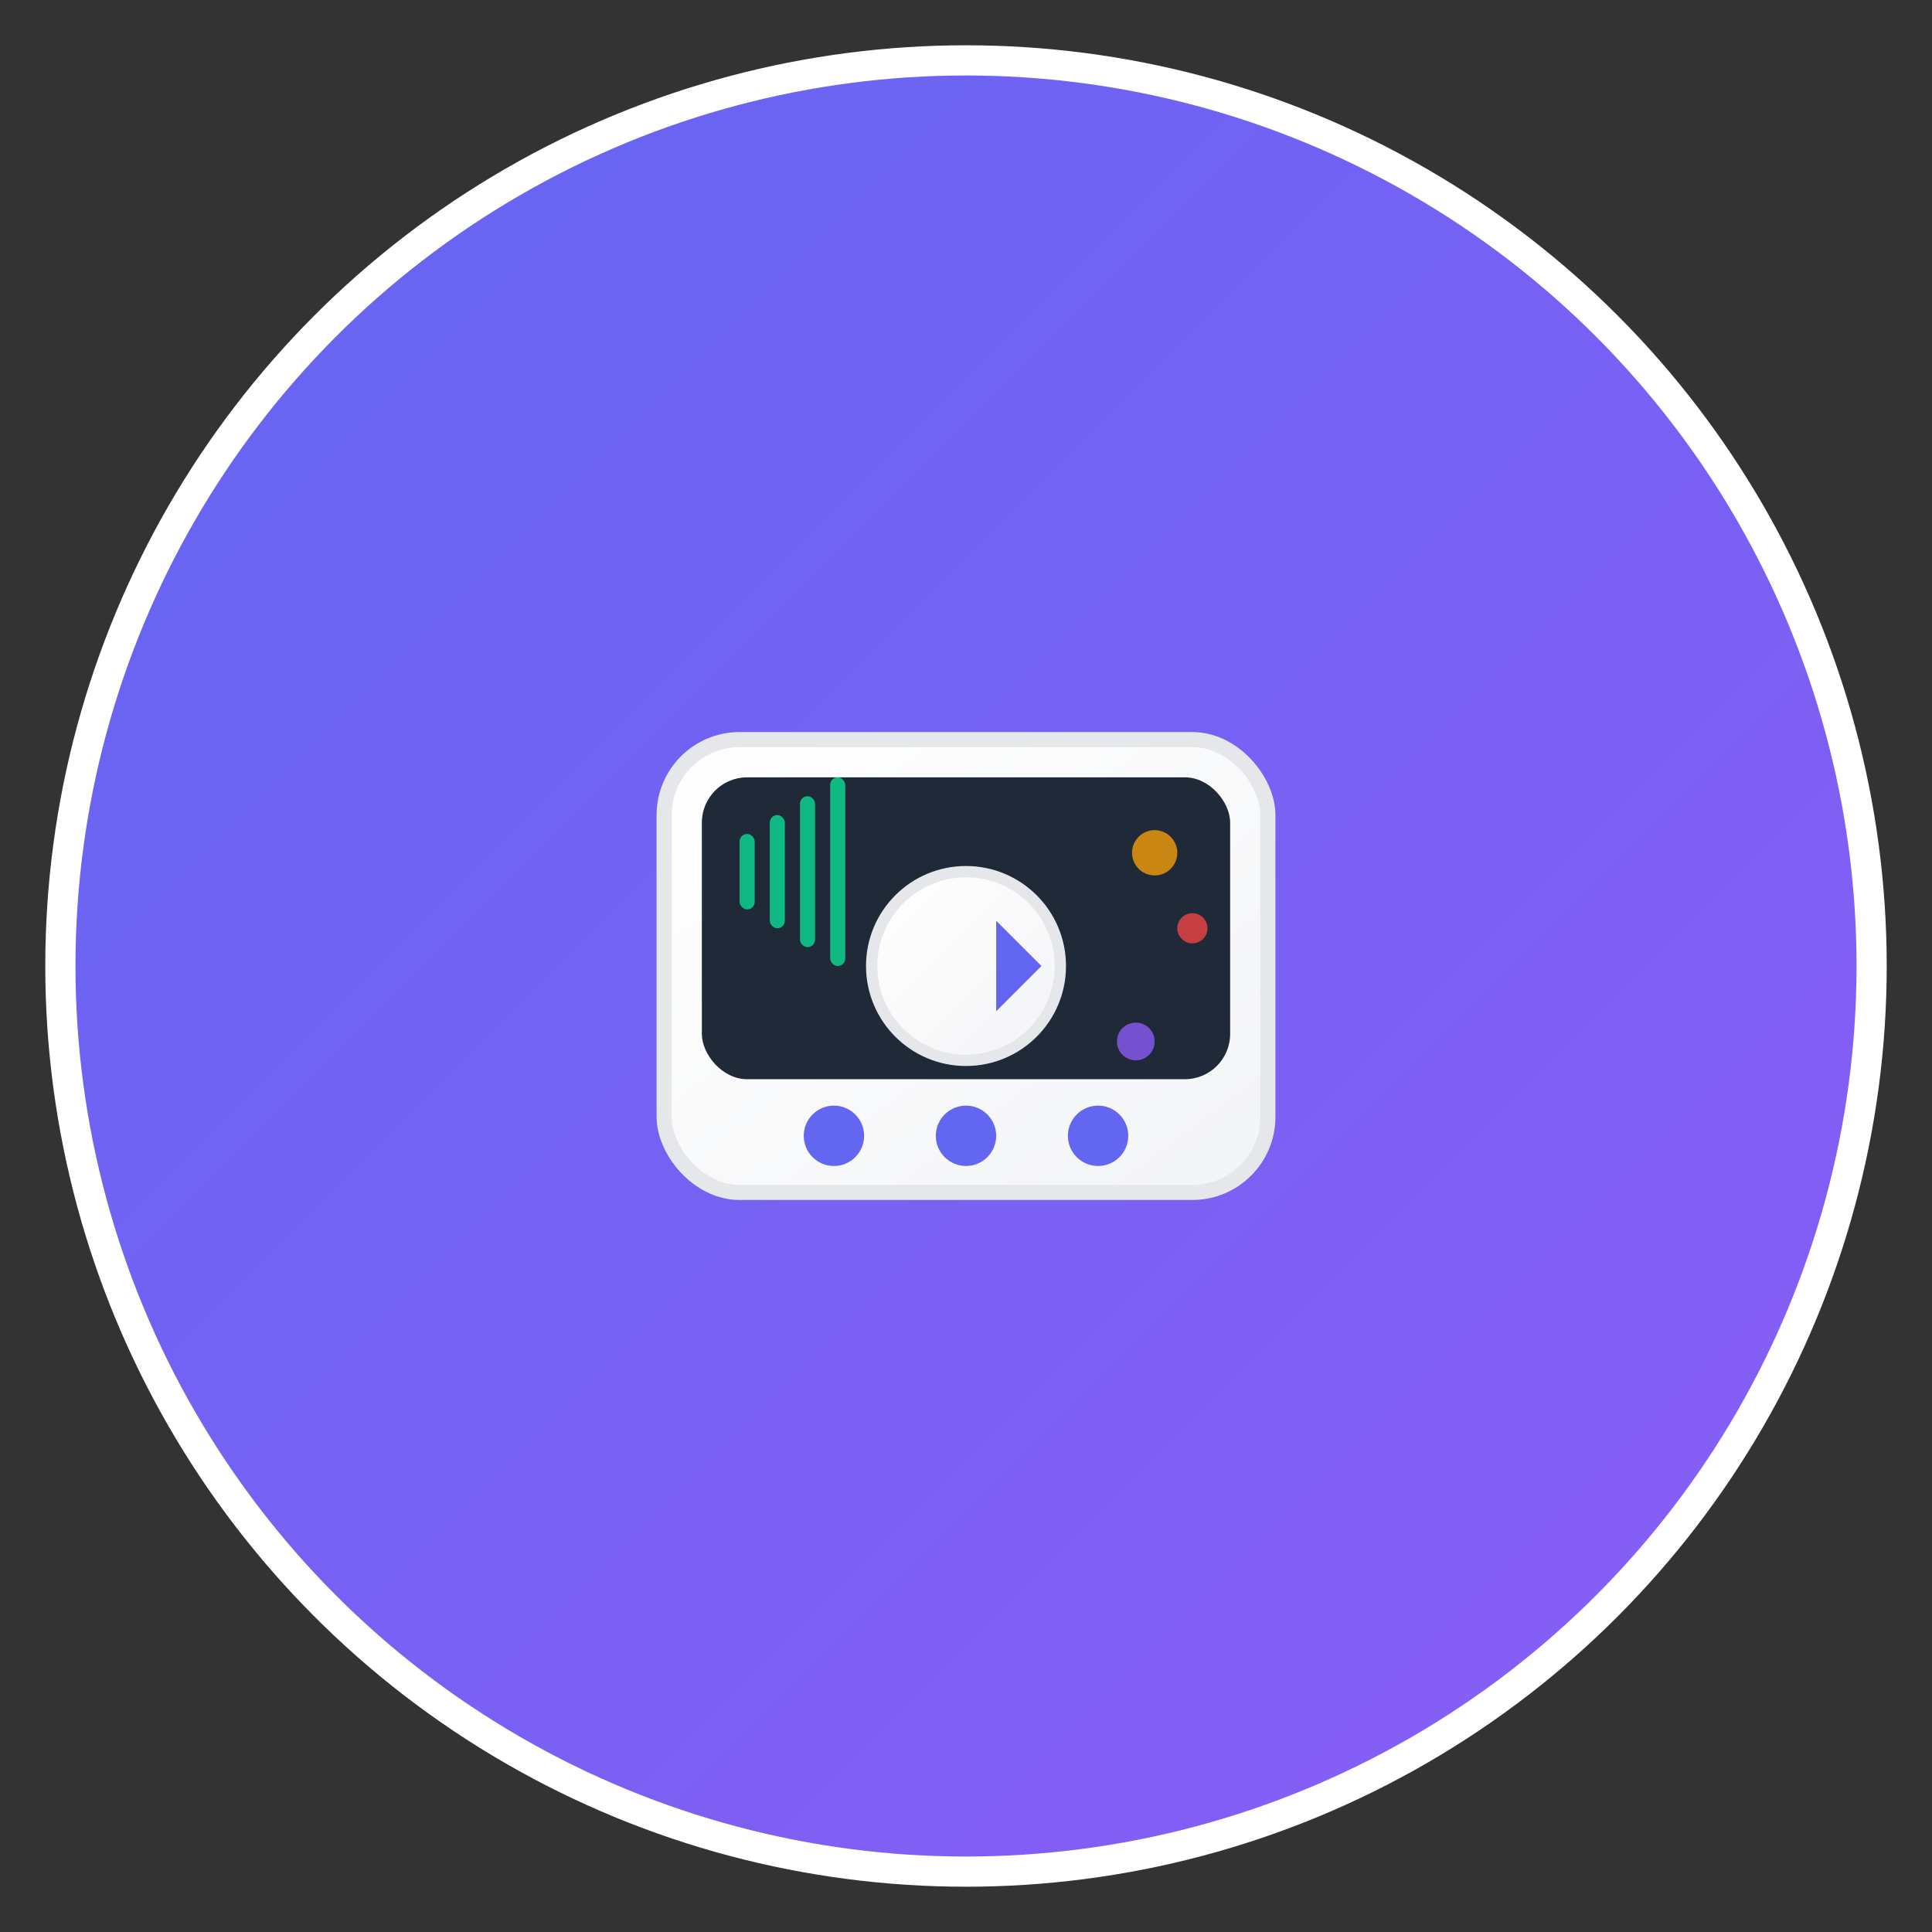 <svg width="512" height="512" viewBox="0 0 512 512" fill="none" xmlns="http://www.w3.org/2000/svg">
  <rect x="0" y="0" width="512" height="512" fill="#333333" stroke="none"/>
  <!-- Background gradient -->
  <defs>
    <linearGradient id="bgGradient" x1="0%" y1="0%" x2="100%" y2="100%">
      <stop offset="0%" style="stop-color:#6366F1;stop-opacity:1" />
      <stop offset="100%" style="stop-color:#8B5CF6;stop-opacity:1" />
    </linearGradient>
    <linearGradient id="iconGradient" x1="0%" y1="0%" x2="100%" y2="100%">
      <stop offset="0%" style="stop-color:#FFFFFF;stop-opacity:1" />
      <stop offset="100%" style="stop-color:#F3F4F6;stop-opacity:1" />
    </linearGradient>
  </defs>
  
  <!-- Background circle -->
  <circle cx="256" cy="256" r="240" fill="url(#bgGradient)" stroke="#FFFFFF" stroke-width="8"/>
  
  <!-- Media player icon -->
  <g transform="translate(256, 256)">
    <!-- Main player body -->
    <rect x="-80" y="-60" width="160" height="120" rx="20" fill="url(#iconGradient)" stroke="#E5E7EB" stroke-width="4"/>
    
    <!-- Screen area -->
    <rect x="-70" y="-50" width="140" height="80" rx="12" fill="#1F2937"/>
    
    <!-- Play button -->
    <circle cx="0" cy="0" r="25" fill="url(#iconGradient)" stroke="#E5E7EB" stroke-width="3"/>
    <polygon points="8,-12 8,12 20,0" fill="#6366F1"/>
    
    <!-- Control buttons -->
    <circle cx="-35" cy="45" r="8" fill="#6366F1"/>
    <circle cx="0" cy="45" r="8" fill="#6366F1"/>
    <circle cx="35" cy="45" r="8" fill="#6366F1"/>
    
    <!-- Volume bars -->
    <rect x="-60" y="-35" width="4" height="20" rx="2" fill="#10B981"/>
    <rect x="-52" y="-40" width="4" height="30" rx="2" fill="#10B981"/>
    <rect x="-44" y="-45" width="4" height="40" rx="2" fill="#10B981"/>
    <rect x="-36" y="-50" width="4" height="50" rx="2" fill="#10B981"/>
    
    <!-- Decorative elements -->
    <circle cx="50" cy="-30" r="6" fill="#F59E0B" opacity="0.8"/>
    <circle cx="60" cy="-10" r="4" fill="#EF4444" opacity="0.8"/>
    <circle cx="45" cy="20" r="5" fill="#8B5CF6" opacity="0.8"/>
  </g>
</svg>